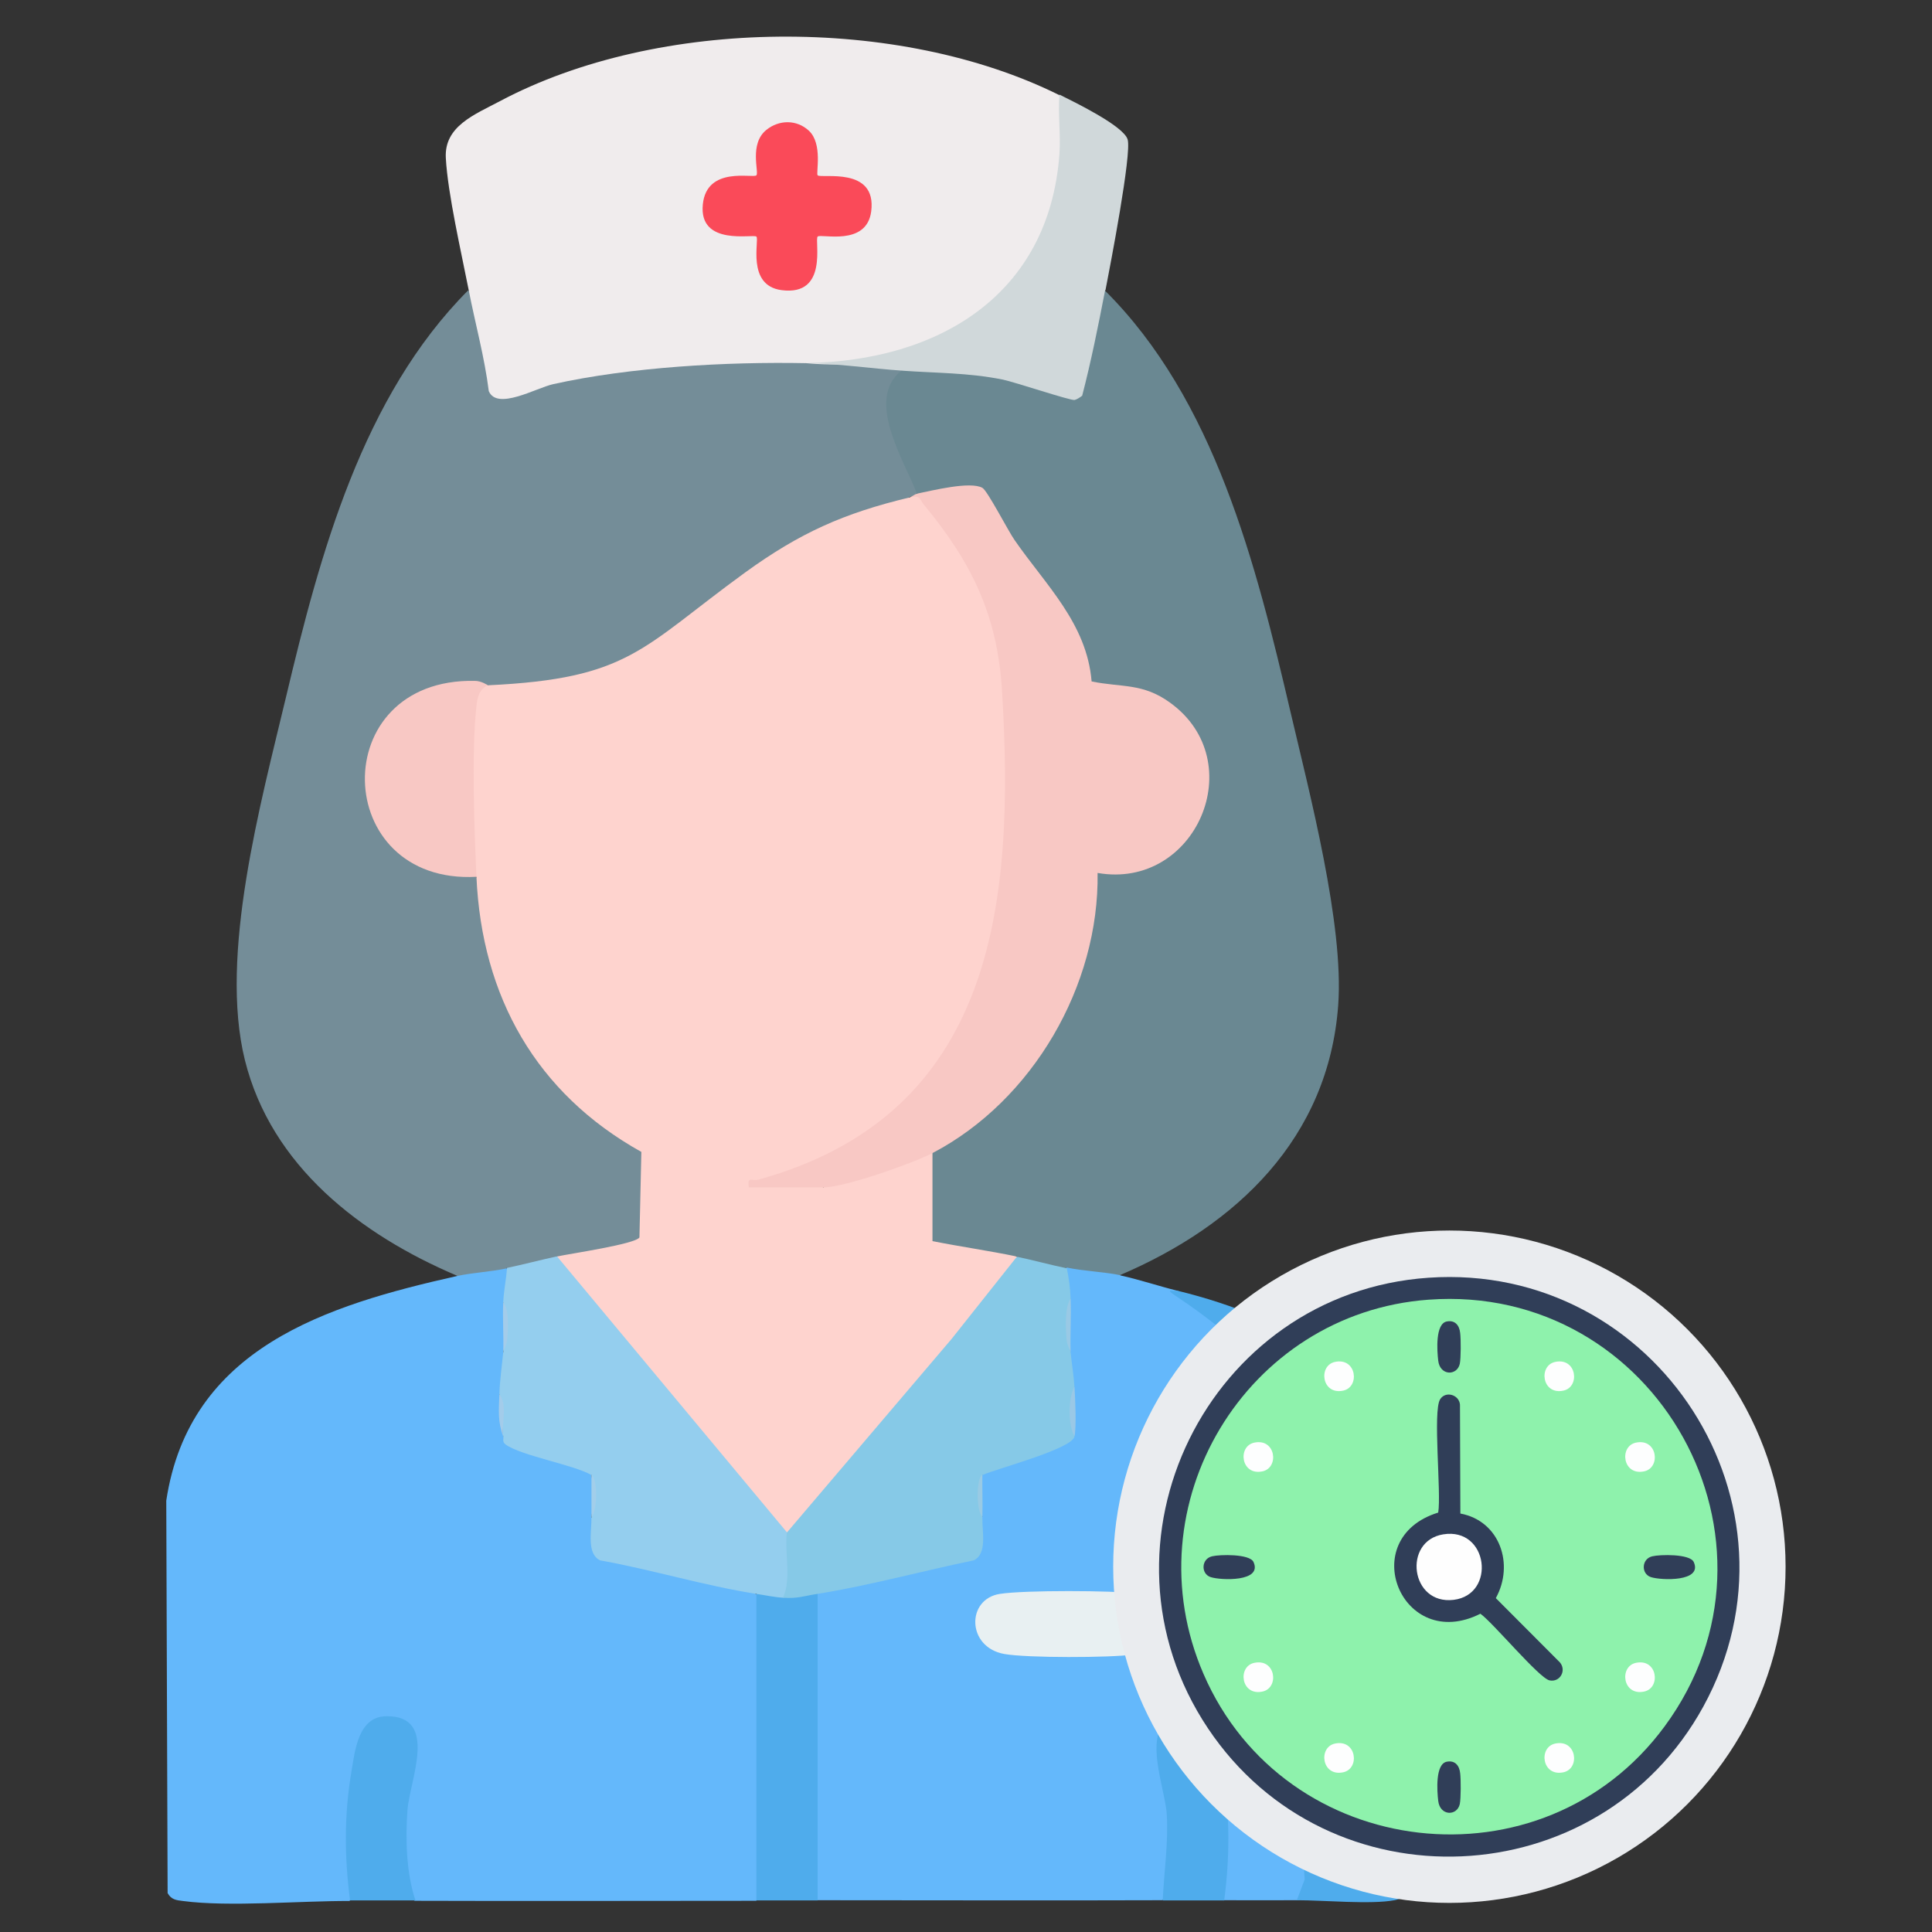 <?xml version="1.0" encoding="UTF-8"?>
<svg id="Layer_8" data-name="Layer 8" xmlns="http://www.w3.org/2000/svg" viewBox="0 0 100.28 100.28">
  <rect x="0" y="0" width="100.28" height="100.28" fill="#333333" stroke="none"/>
  <defs>
    <style>
      .cls-1 {
        fill: #303e58;
      }

      .cls-2 {
        fill: #a3ccea;
      }

      .cls-3 {
        fill: #fa4a59;
      }

      .cls-4 {
        fill: #fed3ce;
      }

      .cls-5 {
        fill: #9ac8e6;
      }

      .cls-6 {
        fill: #99c9e5;
      }

      .cls-7 {
        fill: #86c9e7;
      }

      .cls-8 {
        fill: #a2ceea;
      }

      .cls-9 {
        fill: #94ceee;
      }

      .cls-10 {
        fill: #f0eced;
      }

      .cls-11 {
        fill: #99cae4;
      }

      .cls-12 {
        fill: #64b8fb;
      }

      .cls-13 {
        fill: #748d98;
      }

      .cls-14 {
        fill: #6a8892;
      }

      .cls-15 {
        fill: #d0d8da;
      }

      .cls-16 {
        fill: #e8f0f2;
      }

      .cls-17 {
        fill: #f8c8c4;
      }

      .cls-18 {
        fill: #fefefe;
      }

      .cls-19 {
        fill: #8ef2ac;
      }

      .cls-20 {
        fill: #eaecef;
      }

      .cls-21 {
        fill: #fdfefe;
      }

      .cls-22 {
        fill: #4facec;
      }
    </style>
  </defs>
  <g>
    <path class="cls-13" d="M41.84,18.85l4.2-.07c.34-.03.58.17.77.46.08.34-.02.71-.32,1.13-.03,1.66.44,3.3,1.4,4.89l-.29.34c0,.09-.14.16-.4.2l-.48.53c-4.56,1.4-8.69,3.77-12.38,7.11-2.44,1.8-5.42,2.34-8.43,2.48l-.61-.37-.38.26c-7-.77-7.67,9.15-.65,9.31l.44.39.44.71c.35,5.71,3.44,10.53,8.4,13.35.2.19.08,4.66-.16,4.96-.33.4-3.95,1.24-4.5.68-.62.73-1.73,1.01-2.59.6-.29.69-2.06.91-2.59.4-4.99-2.12-9.63-5.68-11-11.19-1.35-5.45.83-13.36,2.14-18.86,1.76-7.41,3.96-15.58,9.45-21.09l.54.66c.3,1.62.65,3.15,1.06,4.57,4.8-1.41,9.95-1.96,15.07-1.86.14,0,.28.07.42.14s.28.17.41.27Z"/>
    <path class="cls-12" d="M26.32,65.81c.56.37.39,1.52-.2,1.79.17.85.18,1.74,0,2.59.53.6.4,1.68-.2,2.19l.2,2.19,4.48,1.5.09.49c.18.72.16,1.47,0,2.19.34.33.48.89.44,1.69,2.34.68,4.77,1.26,7.28,1.75l.83.55.4.19v15.49l-.4.24c-5.9,0-11.81.02-17.71,0l-.51-.31c-.6-2.29-.36-4.68.18-6.91.51-2.29-1.87-2.81-2.41-.4-.5,2.23-.56,4.58-.33,6.86l-.31.77c-2.56-.01-6.27.32-8.66,0-.34-.04-.6-.07-.79-.41l-.07-20.37c1.2-7.93,8.31-10.14,15.1-11.66.77-.17,1.76-.22,2.59-.4Z"/>
    <path class="cls-14" d="M58.15,66.2c-.5.54-2.49.29-2.79-.4-.86.42-1.97.14-2.59-.6-1.2.27-3.48,0-4.58-.55-.2-.1-.31-4.12-.2-4.4l.4-.42.31-.62c5.08-2.96,7.69-8.38,8.02-14.11,7.33.26,7.6-9.38.13-9.29l-.48-.23c-.7-2.73-2.06-5.19-4.09-7.38l-1.53-2.57c-.93-.06-1.84.04-2.76.3l-.4-.32c-.69-1.76-2.69-4.89-.8-6.37l.58-.36c2.92.07,5.74.56,8.44,1.46l.94-4.36c.13-.35.32-.66.58-.92,5.72,5.67,7.86,14.23,9.65,21.88.99,4.23,2.78,11.04,2.48,15.22-.5,6.91-5.28,11.45-11.34,14.03Z"/>
    <path class="cls-12" d="M58.15,66.2c.97.21,2.01.56,2.98.8,5.41,2.82,7.61,7.88,7.16,13.99-.23,5.53-.29,11.06-.19,16.59,0,.39-.33,1.08-.8,1.05-1.26.01-2.52,0-3.78,0l-.31-.77c.22-2.28.17-4.63-.33-6.86s-2.8-2.03-2.44.25c.5,2.26.69,4.48.33,6.85l-.43.53c-5.97.02-11.94,0-17.91,0l-.4-.19v-15.49l.4-.24.95-.57c2.48-.45,4.87-1.03,7.17-1.73-.05-.8.09-1.36.44-1.68-.15-.72-.19-1.47,0-2.19l.08-.46c1.48-.41,2.91-.95,4.28-1.63l.41.1c-.12-.86-.15-1.73,0-2.59-.61-.4-.73-1.28-.2-1.79-.19-.92-.17-1.87,0-2.79-.57-.3-.69-1.17-.2-1.59.9.19,2.02.23,2.79.4Z"/>
    <path class="cls-10" d="M54.97,4.92c.63.93.48,2.87.3,4.04-1.07,6.87-6.7,10.5-13.43,9.89-4.11-.08-9.13.2-13.13,1.09-.89.2-2.91,1.38-3.34.36-.22-1.76-.7-3.49-1.04-5.23-.38-1.94-1.09-5.01-1.19-6.87-.09-1.65,1.49-2.25,2.81-2.95,8.23-4.37,20.7-4.45,29.02-.32Z"/>
    <path class="cls-22" d="M61.14,67c5.69,1.4,10.75,4.24,11.88,10.5l.02,20.6c-.11.33-.34.47-.66.53-1.22.23-3.67,0-5.07,0l.41-1.08c-.52-6.73.68-14.44-.07-21.05-.5-4.48-3.17-6.93-6.66-9.26-.52-.35-.16-.21.15-.24Z"/>
    <path class="cls-15" d="M57.36,15.07c-.35,1.82-.73,3.7-1.19,5.47-.12.09-.25.18-.39.22-.19.05-3.11-.93-3.74-1.06-1.82-.36-3.42-.33-5.21-.46-1.57-.11-3.44-.37-4.97-.4,6.85-.1,12.6-3.53,13.13-10.85.07-1.02-.08-2.07,0-3.08.74.37,3.33,1.62,3.54,2.33.22.74-.91,6.58-1.15,7.82Z"/>
    <path class="cls-22" d="M40.65,82.92c.27-.47,1.55-.78,1.79-.2v15.92c-1.06,0-2.12,0-3.18,0v-15.92c.36-.52,1.18-.38,1.39.2Z"/>
    <path class="cls-22" d="M63.53,98.64c-1.06,0-2.12,0-3.18,0,.07-1.49.3-2.98.21-4.48s-1.67-5.19,1.08-5.08c1.5.06,1.64,1.8,1.84,2.96.37,2.19.35,4.42.06,6.61Z"/>
    <path class="cls-22" d="M21.55,98.64c-1.12,0-2.26,0-3.38,0-.29-2.19-.31-4.42.06-6.61.19-1.14.35-2.94,1.83-2.95,2.73-.03,1.2,3.34,1.09,4.87s-.06,3.27.41,4.68Z"/>
    <path class="cls-4" d="M47.21,25.82c.25-.11.67-.21.91-.06.83.49,2.84,4.19,3.26,5.29,1.91,4.97,1.44,15.2-.38,20.23-1.91,5.26-6.3,9.5-11.98,10.16.27,0,.21.06-.17.2.68-.32,2.72-.58,3.6-.4l.28.4.29-.42c1.68-.31,3.32-.91,4.89-1.57l.49.2v4.57c1.45.29,2.94.5,4.38.8l.17.43c-3.77,4.73-7.65,9.39-11.65,13.97l-.46-.08-.39.15s-3.9-4.68-11.7-14.03l.15-.44c.69-.15,4.06-.64,4.29-.99l.1-4.44c-5.46-3.04-8.28-8.06-8.56-14.27l-.42-.39c-.15-1.27-.36-9.05.35-9.52.17-.11.46-.08.66-.04,7.37-.34,7.97-1.94,13.35-5.85,2.84-2.06,5.12-3.08,8.54-3.9Z"/>
    <path class="cls-17" d="M47.61,25.62c.79-.16,2.74-.65,3.38-.3.26.14,1.34,2.24,1.67,2.71,1.61,2.33,3.75,4.32,4,7.34,1.56.32,2.65.07,4.07,1.1,4.23,3.05,1.34,9.73-3.76,8.84.09,5.85-3.37,11.81-8.55,14.53-1.05.55-4.58,1.79-5.67,1.79h-3.88c-.1-.61.17-.31.49-.4,12.29-3.39,13.32-14.36,12.65-25.37-.24-3.95-1.58-6.67-4.06-9.67-.24-.29-.15-.49-.72-.37.08-.02.21-.16.4-.2Z"/>
    <path class="cls-9" d="M28.91,65.21l11.94,14.33c.61.08.47,2.94.31,3.14-.14.17-.28.21-.51.25-.48-.03-.92-.13-1.39-.2-2.73-.43-5.39-1.25-8.11-1.74-.71-.34-.44-1.5-.45-2.24.16-.71.19-1.48,0-2.19-.95-.54-3.65-1-4.45-1.58-.21-.15-.09-.31-.13-.41l-.2-2.19c.02-.74.13-1.46.2-2.19.18-.84.17-1.74,0-2.59.03-.62.15-1.18.2-1.79.86-.18,1.72-.41,2.59-.6Z"/>
    <path class="cls-17" d="M25.33,35.56c-.46.22-.55.63-.6,1.09-.26,2.34-.11,6.41,0,8.86-7.56.41-7.85-10.32-.09-10.17.36,0,.65.22.68.22Z"/>
    <path class="cls-2" d="M26.12,70.18c.03-.86-.04-1.73,0-2.59.32.39.25,1.37.21,1.91-.03.35-.21.6-.21.67Z"/>
    <path class="cls-2" d="M26.12,74.56c-.29-.76-.23-1.37-.2-2.19.43.54.11,1.5.2,2.19Z"/>
    <path class="cls-8" d="M30.7,78.74c0-.73,0-1.46,0-2.19.33.19.32,1.89,0,2.19Z"/>
    <path class="cls-7" d="M55.37,65.81c.11.54.18,1.04.2,1.59-.16.92-.19,1.88,0,2.79.06.6.16,1.19.2,1.79-.15.86-.12,1.73,0,2.59-.15.64-4,1.65-4.78,1.99-.2.71-.15,1.48,0,2.19-.02.74.27,1.9-.45,2.24-2.71.56-5.38,1.3-8.11,1.74-.77.12-1.01.25-1.79.2.45-.97.08-2.3.2-3.38l8.55-10.05,3.39-4.27c.86.18,1.72.42,2.59.6Z"/>
    <path class="cls-16" d="M60.08,83.17c.84,1.04.1,2.52-1.25,2.71-1.22.17-5.52.18-6.7-.03-1.96-.35-1.98-2.85-.23-3.12,1.28-.2,5.84-.18,7.16-.02.3.04.85.24,1.03.46Z"/>
    <path class="cls-6" d="M55.57,70.18c0-.06-.19-.33-.21-.67-.05-.59-.1-1.66.21-2.11.04.92-.03,1.86,0,2.79Z"/>
    <path class="cls-5" d="M55.77,74.56c-.33-.6-.34-1.95,0-2.59.04.57.11,2.13,0,2.59Z"/>
    <path class="cls-11" d="M50.99,78.74c-.33-.33-.32-2.05,0-2.19-.01.73.02,1.46,0,2.19Z"/>
    <path class="cls-3" d="M41.98,6.78c.74.68.36,2.22.46,2.32.19.18,3.08-.48,2.78,1.87-.24,1.85-2.62,1.14-2.78,1.31-.18.18.59,3.1-1.87,2.78-1.85-.24-1.14-2.62-1.31-2.78-.15-.15-3,.52-2.78-1.67.2-2.01,2.61-1.34,2.78-1.51.15-.15-.39-1.63.52-2.36.66-.53,1.57-.54,2.2.04Z"/>
  </g>
  <g>
    <circle class="cls-20" cx="75.23" cy="81.32" r="17.45"/>
    <g>
      <path class="cls-1" d="M74.15,66.32c11.84-.81,19.99,11.8,14.26,22.26-5.41,9.86-19.45,10.49-25.71,1.13-6.41-9.59,0-22.61,11.45-23.39Z"/>
      <path class="cls-19" d="M74.15,67.46c11.83-.87,19.32,12.56,12.25,22.15-6.32,8.58-19.71,7.03-23.93-2.72-3.8-8.76,2.19-18.74,11.68-19.43Z"/>
      <path class="cls-1" d="M75.8,78.56c2.05.38,2.81,2.64,1.84,4.39l3.33,3.34c.35.42,0,1.04-.54.93s-2.93-2.99-3.59-3.46c-4.09,2.06-6.51-3.92-2.19-5.25.17-.99-.29-5.27.1-5.88.28-.45.99-.24,1.03.28l.02,5.65Z"/>
      <path class="cls-1" d="M75.1,68.59c.43-.08.65.21.69.6.04.32.04,1.31-.02,1.6-.14.63-1.03.63-1.12-.17-.06-.5-.16-1.92.45-2.03Z"/>
      <path class="cls-1" d="M62.91,80.78c.41-.1,1.95-.13,2.15.29.49,1.05-1.7.96-2.22.79s-.49-.95.07-1.08Z"/>
      <path class="cls-1" d="M85.76,80.78c.41-.1,1.95-.13,2.15.29.49,1.05-1.7.96-2.22.79s-.49-.95.07-1.08Z"/>
      <path class="cls-1" d="M75.1,91.44c.43-.08.65.21.69.6.04.32.04,1.31-.02,1.6-.14.63-1.03.63-1.12-.17-.06-.5-.16-1.92.45-2.03Z"/>
      <path class="cls-21" d="M69.29,70.69c1.12-.24,1.31,1.3.43,1.49-1.12.24-1.31-1.3-.43-1.49Z"/>
      <path class="cls-21" d="M80.72,70.69c1.12-.24,1.31,1.3.43,1.49-1.12.24-1.31-1.3-.43-1.49Z"/>
      <path class="cls-21" d="M65.1,74.88c1.12-.24,1.31,1.3.43,1.49-1.12.24-1.31-1.3-.43-1.49Z"/>
      <path class="cls-21" d="M84.91,74.88c1.12-.24,1.31,1.3.43,1.49-1.12.24-1.31-1.3-.43-1.49Z"/>
      <path class="cls-21" d="M65.1,86.31c1.12-.24,1.31,1.3.43,1.49-1.12.24-1.31-1.3-.43-1.49Z"/>
      <path class="cls-21" d="M84.91,86.31c1.12-.24,1.31,1.3.43,1.49-1.12.24-1.31-1.3-.43-1.49Z"/>
      <path class="cls-21" d="M69.29,90.5c1.12-.24,1.31,1.3.43,1.49-1.12.24-1.31-1.3-.43-1.49Z"/>
      <path class="cls-21" d="M80.72,90.5c1.12-.24,1.31,1.3.43,1.49-1.12.24-1.31-1.3-.43-1.49Z"/>
      <path class="cls-18" d="M74.91,79.64c2.35-.38,2.76,3.13.54,3.4-2.25.27-2.65-3.06-.54-3.4Z"/>
    </g>
  </g>
</svg>